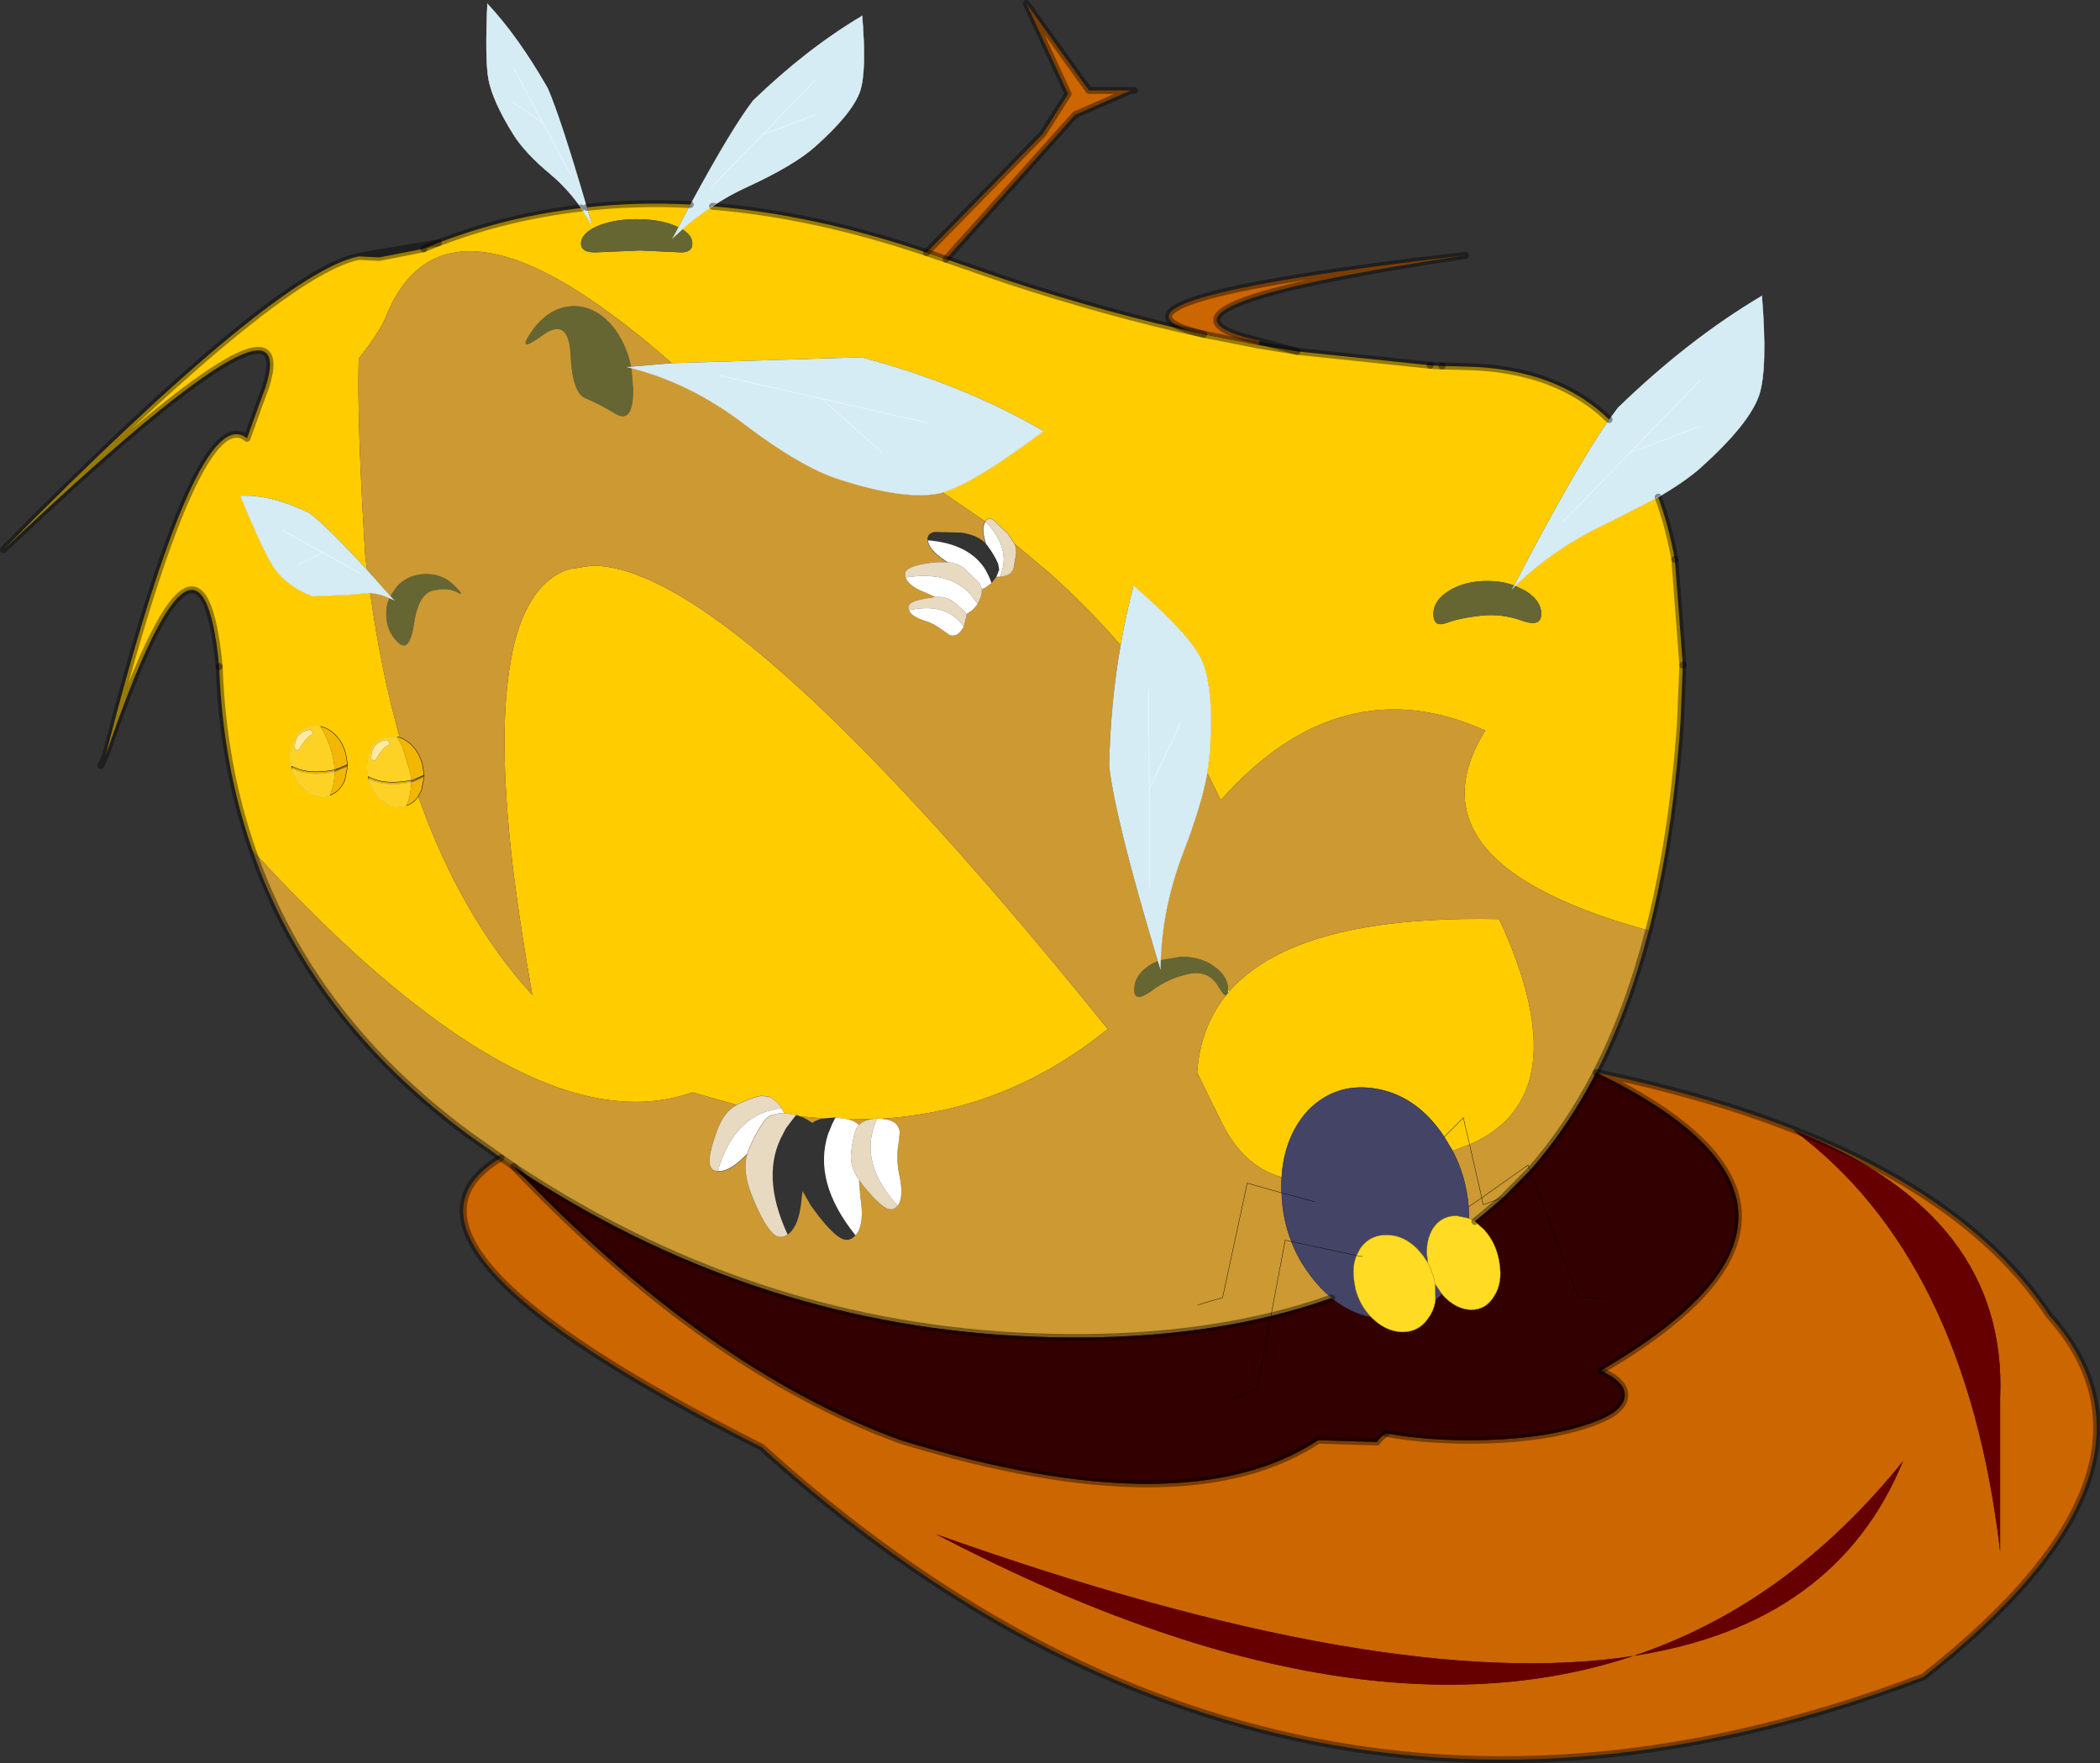 <?xml version="1.0" encoding="UTF-8" standalone="no"?>
<svg xmlns:xlink="http://www.w3.org/1999/xlink" height="253.4px" width="301.8px" xmlns="http://www.w3.org/2000/svg">
  <rect width="100%" height="100%" fill="#333333" stroke="none"/>
  <g transform="matrix(1.0, 0.0, 0.0, 1.0, -124.05, -73.25)">
    <path d="M362.35 144.7 Q363.85 148.75 364.75 153.65 L365.9 168.85 365.55 177.25 Q364.4 193.75 361.0 207.0 349.0 203.7 342.45 199.35 329.7 190.85 337.5 178.25 327.2 173.6 317.75 176.05 308.15 178.5 299.5 188.25 L297.55 184.3 297.9 181.4 Q298.55 171.95 296.65 167.95 294.9 164.35 286.95 157.45 285.85 161.6 285.1 166.0 280.35 160.45 274.75 155.5 L269.85 151.4 268.9 149.95 266.85 148.0 Q266.1 147.55 265.65 148.15 L265.65 148.2 259.5 144.0 Q263.9 142.8 274.0 135.2 262.65 128.55 247.85 124.6 L220.6 125.45 Q215.15 120.65 210.35 117.3 205.85 114.1 201.95 112.2 185.35 104.15 179.45 118.9 178.65 120.9 175.6 124.8 175.35 134.1 176.55 153.25 L176.8 155.15 Q171.05 148.9 168.55 147.0 163.0 144.3 158.6 144.5 161.95 152.7 163.55 155.0 165.25 157.45 168.95 158.95 L174.4 158.7 177.25 158.45 Q178.8 169.65 181.5 179.25 L181.1 179.15 179.6 179.2 Q177.95 179.6 177.25 181.35 176.55 182.95 176.95 184.85 L177.05 185.2 177.1 185.25 Q177.6 187.25 179.1 188.35 180.65 189.5 182.25 189.1 L182.45 189.05 Q183.5 188.7 184.15 187.7 190.3 205.05 200.55 216.25 198.9 206.95 197.9 199.1 195.55 180.05 197.3 169.15 198.1 163.8 199.95 160.4 201.7 157.1 204.4 155.65 205.05 155.3 205.8 155.05 L209.15 154.55 209.9 154.55 211.2 154.7 212.0 154.85 212.5 154.95 213.0 155.05 213.9 155.3 214.85 155.6 216.0 156.05 217.05 156.45 218.3 157.05 218.4 157.1 Q219.4 157.55 220.45 158.15 L221.45 158.7 222.7 159.45 222.95 159.6 223.25 159.8 224.35 160.5 Q228.45 163.2 233.15 167.1 252.85 183.45 283.25 221.15 273.5 229.05 262.25 232.15 256.65 233.65 250.75 234.05 L250.15 234.0 249.3 234.1 246.0 234.15 245.8 234.1 244.15 233.85 242.4 234.0 239.05 233.7 238.5 233.5 236.75 233.25 236.4 232.55 Q235.5 231.25 234.55 230.9 L234.45 230.85 233.4 230.75 Q231.9 231.05 230.0 232.0 L229.95 232.05 223.55 230.25 Q199.85 238.65 160.35 195.5 156.05 183.2 155.55 169.05 152.95 141.85 139.25 181.75 152.4 130.45 159.55 136.25 L161.25 131.5 162.2 128.95 Q167.85 111.25 124.55 152.25 163.8 112.45 175.6 110.1 L178.55 110.25 184.95 109.0 187.05 108.15 187.45 108.0 Q197.1 104.35 207.6 103.15 L209.2 105.75 208.4 103.05 Q215.65 102.25 223.25 102.65 L221.55 105.9 221.2 105.75 Q218.85 104.75 215.55 104.75 212.25 104.75 209.9 105.75 207.55 106.8 207.55 108.25 207.55 109.7 210.15 109.5 L216.05 109.25 221.45 109.5 Q223.55 109.7 223.55 108.25 223.55 107.1 222.1 106.2 224.1 104.4 226.45 102.9 241.1 104.1 257.2 109.55 L260.0 110.5 260.15 110.55 268.55 113.45 Q283.25 118.3 297.05 121.3 L304.95 122.85 310.45 123.75 329.6 125.75 330.2 125.8 331.3 125.85 334.95 125.95 Q339.25 126.05 342.95 126.95 345.5 127.55 347.8 128.55 352.05 130.4 355.3 133.55 350.45 140.5 341.65 157.4 339.9 156.75 337.8 156.75 334.6 156.75 332.3 158.15 330.05 159.55 330.05 161.5 330.05 163.45 331.9 162.8 333.7 162.1 336.8 161.75 339.9 161.4 342.75 162.45 345.55 163.45 345.55 161.5 345.55 159.55 343.25 158.15 L341.8 157.45 Q347.5 151.9 355.4 148.25 L362.35 144.7 M331.6 236.65 L331.05 235.85 Q327.2 230.55 321.55 229.7 315.9 228.85 311.95 232.95 308.6 236.7 308.25 242.45 302.7 240.9 299.55 234.45 L296.1 227.4 Q296.55 220.95 300.2 216.35 L300.55 215.95 300.75 215.7 Q302.55 213.65 305.05 212.0 L305.45 211.75 Q306.25 211.2 307.15 210.75 318.0 204.9 339.5 205.35 351.25 230.8 335.25 237.75 L334.35 233.9 335.25 237.75 332.8 238.65 331.6 236.65 334.35 233.9 331.6 236.65 M171.45 187.55 Q172.9 187.05 173.6 185.4 L174.0 183.45 174.0 183.15 173.75 181.6 Q173.2 179.55 171.7 178.4 170.9 177.8 170.1 177.65 L168.6 177.7 Q166.95 178.1 166.25 179.85 165.55 181.45 165.95 183.35 L166.05 183.7 166.1 183.75 Q166.6 185.75 168.1 186.85 169.65 188.0 171.25 187.6 L171.45 187.55" fill="#ffcc00" fill-rule="evenodd" stroke="none"/>
    <path d="M222.1 106.2 Q223.55 107.1 223.55 108.25 223.55 109.7 221.45 109.5 L216.05 109.25 210.15 109.5 Q207.55 109.7 207.55 108.25 207.55 106.8 209.9 105.75 212.25 104.75 215.55 104.75 218.85 104.75 221.2 105.75 L221.55 105.9 220.7 107.5 222.1 106.2 M341.8 157.45 L343.25 158.15 Q345.55 159.55 345.55 161.5 345.55 163.45 342.75 162.45 339.9 161.4 336.8 161.75 333.7 162.1 331.9 162.8 330.05 163.45 330.05 161.5 330.05 159.55 332.3 158.15 334.6 156.75 337.8 156.75 339.9 156.75 341.65 157.4 L341.35 157.9 341.8 157.45 M300.55 215.95 L300.2 216.35 Q299.85 216.25 299.15 215.05 297.7 212.6 294.8 213.25 291.9 213.9 289.5 215.7 287.05 217.45 287.05 215.5 287.05 213.55 289.0 212.15 289.65 211.7 290.45 211.4 L290.8 212.55 290.85 211.25 293.8 210.75 Q295.7 210.75 297.25 211.4 297.95 211.7 298.55 212.15 300.55 213.55 300.55 215.5 L300.55 215.95 M214.8 126.15 L215.05 129.25 Q215.05 134.2 212.55 132.75 210.05 131.25 208.2 130.5 206.3 129.75 206.05 124.25 205.8 119.05 202.45 121.15 L201.95 121.5 Q198.05 124.3 200.55 120.75 201.35 119.6 202.3 118.85 204.2 117.25 206.55 117.25 208.3 117.25 209.8 118.15 211.3 119.0 212.55 120.75 214.15 123.05 214.75 125.95 L214.2 126.0 214.8 126.15 M180.15 158.9 L181.2 157.4 Q182.9 155.75 185.3 155.75 187.7 155.75 189.35 157.4 191.05 159.1 189.8 158.4 188.85 157.85 187.4 157.95 L186.4 158.1 Q184.2 158.5 183.55 162.9 182.9 167.25 181.2 165.55 179.55 163.9 179.55 161.5 179.55 160.25 180.0 159.2 L180.7 159.5 180.15 158.9" fill="#666633" fill-rule="evenodd" stroke="none"/>
    <path d="M353.45 227.4 Q369.3 230.7 381.7 235.55 407.5 245.6 418.5 262.25 438.45 284.4 400.5 314.25 308.6 349.3 233.5 281.25 175.35 251.95 196.05 239.65 L197.85 240.9 Q225.7 270.15 253.5 280.25 294.45 292.8 313.5 280.25 L321.95 280.5 Q322.35 279.85 323.25 279.25 328.55 280.25 335.3 280.25 344.5 280.25 351.0 278.35 354.25 277.4 355.9 276.3 357.55 275.1 357.55 273.75 357.55 271.8 354.1 270.25 394.0 247.05 353.45 227.4 M304.95 122.85 L297.05 121.3 Q277.35 116.55 334.65 109.95 284.1 117.55 305.05 122.25 L304.95 122.85 M260.0 110.5 L257.2 109.55 273.9 92.5 277.55 86.75 271.55 73.75 280.55 86.25 286.55 86.25 278.55 89.75 260.0 110.5 M411.5 296.25 L411.5 274.25 Q412.65 247.85 381.75 235.65 406.55 254.05 411.5 296.25 M397.55 283.25 Q380.95 303.85 358.8 311.25 323.2 316.75 258.55 293.75 318.05 324.85 358.8 311.25 387.9 306.75 397.55 283.25" fill="#cc6600" fill-rule="evenodd" stroke="none"/>
    <path d="M411.5 296.25 Q406.55 254.05 381.75 235.65 412.65 247.85 411.5 274.25 L411.5 296.25 M397.55 283.25 Q387.9 306.75 358.8 311.25 318.05 324.85 258.55 293.75 323.2 316.75 358.8 311.25 380.95 303.85 397.55 283.25" fill="#660000" fill-rule="evenodd" stroke="none"/>
    <path d="M361.0 207.0 Q358.05 218.4 353.45 227.4 349.35 235.35 343.95 241.45 L343.65 240.7 343.95 241.45 340.1 245.35 337.2 246.4 337.0 245.4 337.2 246.4 340.1 245.35 337.35 247.7 336.0 248.8 Q335.55 248.5 335.15 248.35 L335.15 248.2 335.1 246.7 Q334.75 242.35 332.8 238.65 L335.25 237.75 Q351.25 230.8 339.5 205.35 318.0 204.9 307.15 210.75 306.25 211.2 305.45 211.75 L305.05 211.95 305.05 212.0 Q302.55 213.65 300.75 215.7 L300.55 215.5 Q300.55 213.55 298.55 212.15 297.95 211.7 297.25 211.4 295.7 210.75 293.8 210.75 L290.85 211.25 Q291.1 203.6 294.05 195.85 296.7 189.0 297.55 184.3 L299.5 188.25 Q308.15 178.5 317.75 176.05 327.2 173.6 337.5 178.25 329.7 190.85 342.45 199.35 349.0 203.7 361.0 207.0 M196.05 239.65 L191.45 236.4 Q168.7 219.6 160.35 195.5 199.85 238.65 223.55 230.25 L229.95 232.05 Q228.05 233.0 227.05 235.85 226.0 238.7 226.0 240.15 226.0 241.5 227.2 241.6 L227.4 241.6 Q228.85 241.6 230.85 239.7 L231.4 239.15 Q230.7 241.6 232.05 245.0 233.55 248.8 234.85 250.25 235.95 251.6 237.25 250.7 L237.5 250.5 Q238.95 249.2 239.25 245.55 L239.4 244.45 240.6 246.55 Q242.95 249.85 244.55 251.0 245.95 252.0 247.0 250.8 L247.2 250.55 Q248.3 248.95 247.7 245.35 L247.5 242.85 248.1 243.65 Q250.0 246.0 251.25 246.8 252.35 247.45 253.05 246.55 L253.2 246.35 Q253.9 245.1 253.35 242.4 252.85 240.2 253.1 238.1 L253.25 237.15 253.35 235.9 Q253.15 234.45 251.4 234.15 L250.75 234.05 Q256.65 233.65 262.25 232.15 273.5 229.05 283.25 221.15 252.85 183.45 233.15 167.1 228.45 163.2 224.35 160.5 L223.25 159.8 222.95 159.6 222.7 159.45 221.45 158.7 220.45 158.15 Q219.4 157.55 218.4 157.1 L218.3 157.05 217.05 156.45 216.0 156.05 214.85 155.6 213.9 155.3 213.0 155.05 212.5 154.95 212.0 154.85 211.2 154.7 209.9 154.55 209.15 154.55 205.8 155.05 Q205.05 155.3 204.4 155.65 201.7 157.1 199.95 160.4 198.1 163.8 197.3 169.15 195.55 180.05 197.9 199.1 198.9 206.95 200.55 216.25 190.3 205.05 184.15 187.7 L184.6 186.9 185.0 184.95 185.0 184.65 184.75 183.1 Q184.2 181.05 182.7 179.9 182.1 179.45 181.5 179.25 178.8 169.65 177.25 158.45 178.6 158.55 180.0 159.2 179.55 160.25 179.55 161.5 179.55 163.9 181.2 165.55 182.9 167.25 183.55 162.9 184.2 158.5 186.4 158.1 L187.4 157.95 Q188.85 157.85 189.8 158.4 191.05 159.1 189.35 157.4 187.7 155.75 185.3 155.75 182.9 155.75 181.2 157.4 L180.15 158.9 176.8 155.15 176.55 153.25 Q175.35 134.1 175.6 124.8 178.65 120.9 179.45 118.9 185.35 104.15 201.95 112.2 205.85 114.1 210.35 117.3 215.15 120.65 220.6 125.45 L214.75 125.95 Q214.15 123.05 212.55 120.75 211.3 119.0 209.8 118.15 208.3 117.25 206.55 117.25 204.2 117.25 202.3 118.85 201.35 119.6 200.55 120.75 198.05 124.3 201.95 121.5 L202.45 121.15 Q205.8 119.05 206.05 124.25 206.3 129.75 208.2 130.5 210.05 131.25 212.55 132.75 215.05 134.2 215.05 129.25 L214.8 126.15 Q223.2 128.3 230.75 134.0 239.15 140.4 244.7 142.15 254.45 145.3 259.45 144.05 L259.5 144.0 265.65 148.2 265.6 148.3 Q265.1 149.1 265.55 150.8 L265.7 151.35 Q264.55 150.15 262.2 149.8 L258.4 149.7 Q257.25 149.9 257.35 150.9 L257.4 151.1 Q257.65 152.3 259.6 153.65 L260.15 154.05 258.6 154.05 Q256.0 154.3 254.9 154.85 253.85 155.3 254.2 156.25 L254.3 156.45 Q254.8 157.55 257.0 158.4 L258.45 159.05 257.85 159.15 Q255.9 159.4 255.1 159.85 254.35 160.25 254.7 160.95 L254.75 161.1 Q255.2 161.9 256.9 162.45 258.25 162.85 259.35 163.7 L259.85 164.05 260.5 164.5 Q261.35 164.85 262.1 164.0 L262.55 163.35 262.95 161.8 262.95 161.7 262.9 161.55 263.85 160.9 264.55 160.05 Q265.2 158.9 265.15 158.05 L265.15 157.95 265.65 157.7 266.55 157.05 267.25 156.15 267.75 156.15 Q268.75 156.05 269.3 155.65 L269.35 155.6 269.7 155.1 270.1 152.8 Q270.15 152.1 269.85 151.4 L274.75 155.5 Q280.35 160.45 285.1 166.0 283.65 174.2 283.45 183.35 284.35 191.15 290.45 211.4 289.65 211.7 289.0 212.15 287.05 213.55 287.05 215.5 287.05 217.45 289.5 215.7 291.9 213.9 294.8 213.25 297.7 212.6 299.15 215.05 299.85 216.25 300.2 216.35 296.55 220.95 296.1 227.4 L299.55 234.45 Q302.7 240.9 308.25 242.45 L308.2 244.05 308.25 244.7 303.3 243.3 308.25 244.7 Q308.35 248.4 309.65 251.7 310.55 254.1 312.15 256.25 313.65 258.35 315.45 259.8 311.25 261.3 306.7 262.4 L308.75 251.5 306.7 262.4 Q290.4 266.35 270.05 265.25 231.2 263.1 197.85 240.9 L196.05 239.65 M337.0 245.4 L335.25 237.75 337.0 245.4 343.65 240.7 337.0 245.4 335.1 246.7 337.0 245.4 M296.2 260.8 L299.75 259.75 303.3 243.3 299.75 259.75 296.2 260.8 M242.4 234.0 Q241.5 234.15 240.9 234.55 L240.8 234.65 240.05 234.15 Q239.5 233.85 239.05 233.7 L242.4 234.0 M246.0 234.15 L249.3 234.1 Q248.35 234.25 247.75 234.7 L247.65 234.8 247.5 234.95 Q246.95 234.4 246.0 234.15 M308.75 251.5 L309.65 251.7 308.75 251.5" fill="#cc9933" fill-rule="evenodd" stroke="none"/>
    <path d="M343.95 241.45 Q349.35 235.35 353.45 227.4 394.0 247.05 354.1 270.25 357.55 271.8 357.55 273.75 357.55 275.1 355.9 276.3 354.25 277.4 351.0 278.35 344.5 280.25 335.3 280.25 328.55 280.25 323.25 279.25 322.35 279.85 321.95 280.5 L313.5 280.25 Q294.45 292.8 253.5 280.25 225.7 270.15 197.85 240.9 231.2 263.1 270.05 265.25 290.4 266.35 306.7 262.4 311.25 261.3 315.45 259.8 318.0 261.9 321.1 262.55 L321.15 262.6 Q323.2 264.65 325.6 264.7 328.0 264.7 329.35 262.65 330.15 261.55 330.35 260.1 L331.25 259.2 331.45 259.45 Q333.3 261.45 335.5 261.5 337.65 261.5 338.8 259.5 340.0 257.65 339.55 254.85 339.15 251.95 337.3 249.95 L336.0 248.8 337.35 247.7 340.1 245.35 343.95 241.45 350.85 259.7 354.65 259.85 350.85 259.7 343.95 241.45 M300.7 274.55 Q302.7 273.65 304.75 272.8 L306.7 262.4 304.75 272.8 Q302.7 273.65 300.7 274.55" fill="#330000" fill-rule="evenodd" stroke="none"/>
    <path d="M305.45 211.75 L305.05 212.0 305.05 211.95 305.45 211.75" fill="#cccc66" fill-rule="evenodd" stroke="none"/>
    <path d="M300.75 215.7 L300.55 215.95 300.55 215.5 300.75 215.7" fill="#ffff33" fill-rule="evenodd" stroke="none"/>
    <path d="M377.25 115.75 Q378.1 126.25 376.85 130.05 375.4 134.25 368.3 140.6 366.05 142.55 362.35 144.7 L355.4 148.25 Q347.5 151.9 341.8 157.45 L341.35 157.9 341.65 157.4 Q350.45 140.5 355.3 133.55 L356.55 131.85 Q366.7 122.0 377.25 115.75 M226.45 102.9 Q224.1 104.4 222.1 106.2 L220.7 107.5 221.55 105.9 223.25 102.65 Q229.15 91.75 232.25 87.7 239.95 80.25 247.95 75.5 248.6 83.5 247.65 86.35 246.55 89.55 241.15 94.35 238.1 97.05 231.35 100.15 228.7 101.35 226.45 102.9 M208.4 103.05 L209.2 105.75 207.6 103.15 Q205.65 100.4 203.3 98.4 199.55 95.3 197.85 92.6 194.85 87.8 194.25 84.6 193.75 81.75 194.1 73.75 198.55 78.5 202.8 85.95 204.7 90.35 208.4 103.05 M368.35 127.95 L358.3 138.3 348.6 148.35 358.3 138.3 368.35 127.95 M368.35 134.55 L358.3 138.3 368.35 134.55 M202.05 90.9 L197.85 83.0 202.05 90.9 206.15 98.5 202.05 90.9 197.85 88.0 202.05 90.9 M241.2 89.75 L233.6 92.65 241.2 84.75 233.6 92.65 241.2 89.75 M214.75 125.95 L220.6 125.45 247.85 124.6 Q262.65 128.55 274.0 135.2 263.9 142.8 259.5 144.0 L259.45 144.05 Q254.45 145.3 244.7 142.15 239.15 140.4 230.75 134.0 223.2 128.3 214.8 126.15 L214.2 126.0 214.75 125.95 M176.8 155.15 L180.15 158.9 180.7 159.5 180.0 159.2 Q178.6 158.55 177.25 158.45 L174.4 158.7 168.95 158.95 Q165.25 157.45 163.55 155.0 161.95 152.7 158.6 144.5 163.0 144.3 168.55 147.0 171.05 148.9 176.8 155.15 M257.45 134.05 L242.15 130.55 227.35 127.2 242.15 130.55 257.45 134.05 M170.4 152.65 L164.7 149.5 170.4 152.65 175.9 155.7 170.4 152.65 166.9 154.45 170.4 152.65 M285.1 166.0 Q285.85 161.6 286.95 157.45 294.9 164.35 296.65 167.95 298.55 171.95 297.9 181.4 L297.55 184.3 Q296.7 189.0 294.05 195.85 291.1 203.6 290.85 211.25 L290.8 212.55 290.45 211.4 Q284.35 191.15 283.45 183.35 283.65 174.2 285.1 166.0 M293.75 177.05 L289.2 186.75 289.15 172.35 289.2 186.75 293.75 177.05 M233.6 92.65 L226.2 100.25 233.6 92.65 M250.8 138.3 L242.15 130.55 250.8 138.3 M289.2 186.75 L289.3 200.7 289.2 186.75" fill="#d5ecf4" fill-rule="evenodd" stroke="none"/>
    <path d="M181.5 179.25 Q182.1 179.45 182.7 179.9 184.2 181.05 184.75 183.1 L185.0 184.65 183.35 185.4 183.15 185.4 183.05 184.45 181.85 180.5 181.1 179.15 181.5 179.25 M185.0 184.95 L184.6 186.9 184.15 187.7 Q183.5 188.7 182.45 189.05 183.1 187.7 183.15 185.7 L183.45 185.65 185.0 184.95 M174.0 183.45 L173.6 185.4 Q172.9 187.05 171.45 187.55 172.1 186.2 172.15 184.2 L174.0 183.45 M170.1 177.65 Q170.9 177.8 171.7 178.4 173.2 179.55 173.75 181.6 L174.0 183.15 172.15 183.9 Q171.9 180.6 170.1 177.65" fill="#f3b701" fill-rule="evenodd" stroke="none"/>
    <path d="M185.0 184.65 L185.0 184.95 183.45 185.65 183.15 185.7 183.15 185.4 183.35 185.4 185.0 184.65 M174.0 183.15 L174.0 183.45 172.15 184.2 172.15 183.9 174.0 183.15" fill="#8a7100" fill-rule="evenodd" stroke="none"/>
    <path d="M166.1 183.75 L166.05 183.7 165.95 183.35 Q168.25 184.65 172.15 183.9 L172.15 184.2 172.1 184.2 Q168.35 184.9 166.1 183.75 M177.1 185.25 L177.05 185.2 176.95 184.85 Q179.25 186.15 183.15 185.4 L183.15 185.7 183.1 185.7 Q179.35 186.4 177.1 185.25" fill="#dfb700" fill-rule="evenodd" stroke="none"/>
    <path d="M176.95 184.85 Q176.55 182.95 177.25 181.35 177.95 179.6 179.6 179.2 L181.1 179.15 181.85 180.5 183.05 184.45 183.15 185.4 Q179.25 186.15 176.95 184.85 M171.45 187.55 L171.25 187.6 Q169.65 188.0 168.1 186.85 166.6 185.75 166.1 183.75 168.35 184.9 172.1 184.2 L172.15 184.2 Q172.1 186.2 171.45 187.55 M165.95 183.35 Q165.55 181.45 166.25 179.85 166.95 178.1 168.6 177.7 L170.1 177.65 Q171.9 180.6 172.15 183.9 168.25 184.65 165.95 183.35 M168.8 178.9 Q169.35 178.75 168.65 178.1 166.35 178.45 166.4 180.85 L166.9 181.15 Q168.2 179.0 168.8 178.9 M179.65 179.6 Q177.35 179.95 177.4 182.35 L177.9 182.65 Q179.2 180.5 179.8 180.4 180.35 180.25 179.65 179.6 M182.45 189.05 L182.25 189.1 Q180.65 189.5 179.1 188.35 177.6 187.25 177.1 185.25 179.35 186.4 183.1 185.7 L183.15 185.7 Q183.1 187.7 182.45 189.05" fill="#fed225" fill-rule="evenodd" stroke="none"/>
    <path d="M179.65 179.6 Q180.35 180.25 179.8 180.4 179.2 180.5 177.9 182.65 L177.4 182.35 Q177.35 179.95 179.65 179.6 M168.8 178.9 Q168.2 179.0 166.9 181.15 L166.4 180.85 Q166.35 178.45 168.65 178.1 169.35 178.75 168.8 178.9" fill="#feeba0" fill-rule="evenodd" stroke="none"/>
    <path d="M253.05 246.55 Q252.35 247.45 251.25 246.8 250.0 246.0 248.1 243.65 L247.5 242.85 Q246.2 240.9 246.35 239.15 246.55 237.0 247.05 235.6 247.2 235.2 247.5 234.95 L247.65 234.8 247.75 234.7 Q248.35 234.25 249.3 234.1 L250.15 234.0 250.1 234.05 249.8 234.75 249.45 235.85 Q248.1 241.1 253.05 246.55 M237.25 250.7 Q235.95 251.6 234.85 250.25 233.55 248.8 232.05 245.0 230.7 241.6 231.4 239.15 L231.6 238.6 Q232.7 235.95 233.95 234.3 234.35 233.75 235.05 233.5 L235.2 233.45 236.05 233.25 236.75 233.25 238.5 233.5 238.4 233.6 237.8 234.35 237.05 235.35 236.9 235.6 236.65 236.1 Q233.25 242.1 237.25 250.7 M227.2 241.6 Q226.0 241.5 226.0 240.15 226.0 238.7 227.05 235.85 228.05 233.0 229.95 232.05 L230.0 232.0 Q231.9 231.05 233.4 230.75 L234.45 230.85 234.55 230.9 Q235.5 231.25 236.4 232.55 L235.55 232.65 234.45 232.95 234.35 232.95 Q229.2 234.6 227.2 241.6 M267.75 156.15 L267.95 155.65 268.15 154.95 Q268.9 151.65 265.85 148.4 L265.65 148.15 Q266.1 147.55 266.85 148.0 L268.9 149.95 269.85 151.4 Q270.15 152.1 270.1 152.8 L269.7 155.1 269.35 155.6 269.3 155.65 Q268.75 156.05 267.75 156.15 M264.55 160.05 L264.15 159.5 263.55 158.7 Q260.4 155.25 254.2 156.25 253.85 155.3 254.9 154.85 256.0 154.3 258.6 154.05 L260.15 154.05 Q261.65 154.15 262.65 154.95 L264.85 157.1 265.15 157.95 265.15 158.05 Q265.2 158.9 264.55 160.05 M258.45 159.05 Q259.95 158.95 260.9 159.6 L262.65 161.1 262.9 161.55 262.95 161.7 262.95 161.8 262.55 163.35 262.25 162.9 261.75 162.35 Q259.25 159.95 254.7 160.95 254.35 160.25 255.1 159.85 255.9 159.4 257.85 159.15 L258.45 159.05" fill="#e8d9c1" fill-rule="evenodd" stroke="none"/>
    <path d="M250.75 234.05 L251.4 234.15 Q253.15 234.45 253.35 235.9 L253.25 237.15 253.1 238.1 Q252.85 240.2 253.35 242.4 253.9 245.1 253.2 246.35 L253.05 246.55 Q248.1 241.1 249.45 235.85 L249.8 234.75 250.1 234.05 250.15 234.0 250.75 234.05 M247.5 242.85 L247.7 245.35 Q248.3 248.95 247.2 250.55 L247.0 250.8 Q240.85 243.15 243.05 236.25 L243.65 234.8 244.0 234.1 244.15 233.85 245.8 234.1 246.0 234.15 Q246.95 234.4 247.5 234.95 247.2 235.2 247.05 235.6 246.55 237.0 246.35 239.15 246.2 240.9 247.5 242.85 M231.4 239.15 L230.85 239.7 Q228.85 241.6 227.4 241.6 L227.2 241.6 Q229.2 234.6 234.35 232.95 L234.45 232.95 235.55 232.65 236.4 232.55 236.75 233.25 236.05 233.25 235.2 233.45 235.05 233.5 Q234.35 233.75 233.95 234.3 232.7 235.95 231.6 238.6 L231.4 239.15 M265.65 148.15 L265.85 148.4 Q268.9 151.65 268.15 154.95 L267.95 155.65 267.75 156.15 267.25 156.15 267.6 155.25 267.65 155.15 267.5 154.3 Q267.0 153.05 265.9 151.6 L265.7 151.35 265.55 150.8 Q265.1 149.1 265.6 148.3 L265.65 148.2 265.65 148.15 M257.35 150.9 Q263.45 151.4 265.75 155.25 L265.85 155.5 265.9 155.55 266.3 156.4 266.55 157.05 265.65 157.7 265.15 157.95 264.85 157.1 262.65 154.95 Q261.65 154.15 260.15 154.05 L259.6 153.65 Q257.65 152.3 257.4 151.1 L257.35 150.9 M254.2 156.25 Q260.4 155.25 263.55 158.7 L264.15 159.5 264.55 160.05 263.85 160.9 262.9 161.55 262.65 161.1 260.9 159.6 Q259.95 158.95 258.45 159.05 L257.0 158.4 Q254.8 157.55 254.3 156.45 L254.2 156.25 M254.7 160.95 Q259.25 159.95 261.75 162.35 L262.25 162.9 262.55 163.35 262.1 164.0 Q261.35 164.85 260.5 164.5 L259.85 164.05 259.35 163.7 Q258.25 162.85 256.9 162.45 255.2 161.9 254.75 161.1 L254.7 160.95" fill="#ffffff" fill-rule="evenodd" stroke="none"/>
    <path d="M308.25 242.45 Q308.6 236.7 311.95 232.95 315.9 228.85 321.55 229.7 327.2 230.55 331.05 235.85 L331.6 236.65 332.8 238.65 Q334.75 242.35 335.1 246.7 L335.15 248.2 335.15 248.35 333.4 248.0 Q331.2 247.95 329.95 249.85 329.05 251.4 329.1 253.45 L329.25 254.65 329.25 254.75 328.6 253.75 327.75 252.75 Q325.75 250.75 323.35 250.75 320.95 250.7 319.55 252.65 L319.0 253.7 Q318.3 255.4 318.7 257.65 L318.85 258.5 Q319.45 260.85 321.1 262.55 318.0 261.9 315.45 259.8 313.65 258.35 312.15 256.25 310.55 254.1 309.65 251.7 308.35 248.4 308.25 244.7 L308.2 244.05 308.25 242.45 M313.05 246.0 L308.25 244.7 313.05 246.0 M331.25 259.2 L330.35 260.1 330.3 257.8 331.25 259.2 M309.65 251.7 L319.0 253.7 309.65 251.7" fill="#444466" fill-rule="evenodd" stroke="none"/>
    <path d="M335.15 248.35 Q335.55 248.5 336.0 248.8 L337.3 249.95 Q339.15 251.95 339.55 254.85 340.0 257.65 338.8 259.5 337.65 261.5 335.5 261.5 333.3 261.45 331.45 259.45 L331.25 259.2 330.3 257.8 330.35 260.1 Q330.15 261.55 329.35 262.65 328.0 264.7 325.6 264.7 323.2 264.65 321.15 262.6 L321.1 262.55 Q319.45 260.85 318.85 258.5 L318.7 257.65 Q318.3 255.4 319.0 253.7 L319.85 253.85 319.0 253.7 319.55 252.65 Q320.95 250.7 323.35 250.75 325.75 250.75 327.75 252.75 L328.6 253.75 329.25 254.75 329.25 254.65 329.1 253.45 Q329.05 251.4 329.95 249.85 331.2 247.95 333.4 248.0 L335.15 248.35 M330.3 257.8 Q330.0 256.15 329.25 254.75 330.0 256.15 330.3 257.8" fill="#ffdb24" fill-rule="evenodd" stroke="none"/>
    <path d="M362.35 144.7 Q363.85 148.75 364.75 153.65 M365.9 168.85 L365.55 177.25 Q364.4 193.75 361.0 207.0 358.05 218.4 353.45 227.4 349.35 235.35 343.95 241.45 L340.1 245.35 337.35 247.7 336.0 248.8 M196.05 239.65 L191.45 236.4 Q168.7 219.6 160.35 195.5 156.05 183.2 155.55 169.05 M355.3 133.55 Q352.05 130.4 347.8 128.55 345.5 127.55 342.95 126.95 339.25 126.05 334.95 125.95 L331.3 125.85 M329.6 125.75 L310.45 123.75 304.95 122.85 297.05 121.3 Q283.25 118.3 268.55 113.45 L260.15 110.55 260.0 110.5 257.2 109.55 Q241.1 104.1 226.45 102.9 M223.25 102.65 Q215.65 102.25 208.4 103.05 M207.6 103.15 Q197.1 104.35 187.45 108.0 L187.05 108.15 184.95 109.0 M315.45 259.8 Q311.25 261.3 306.7 262.4 290.4 266.35 270.05 265.25 231.2 263.1 197.85 240.9 L196.05 239.65 M354.1 270.25 Q357.55 271.8 357.55 273.75 357.55 275.1 355.9 276.3 354.25 277.4 351.0 278.35 344.5 280.25 335.3 280.25 328.55 280.25 323.25 279.25" fill="none" stroke="#000000" stroke-linecap="round" stroke-linejoin="round" stroke-opacity="0.4" stroke-width="1.0"/>
    <path d="M364.75 153.65 L365.9 168.85 M353.45 227.4 Q369.3 230.7 381.7 235.55 407.5 245.6 418.5 262.25 438.45 284.4 400.5 314.25 308.6 349.3 233.5 281.25 175.35 251.95 196.05 239.65 M155.55 169.05 Q152.95 141.85 139.25 181.75 L138.55 183.25 M331.3 125.85 L330.2 125.8 329.6 125.75 M184.95 109.0 L178.55 110.25 175.6 110.1 Q163.8 112.45 124.55 152.25 167.85 111.25 162.2 128.95 L161.25 131.5 159.55 136.25 Q152.4 130.45 139.25 181.75 M323.25 279.25 Q322.35 279.85 321.95 280.5 L313.5 280.25 Q294.45 292.8 253.5 280.25 225.7 270.15 197.85 240.9 M353.45 227.4 Q394.0 247.05 354.1 270.25 M257.2 109.55 L273.9 92.5 277.55 86.75 271.55 73.75 280.55 86.25 286.55 86.25 287.05 86.25 M260.0 110.5 L278.55 89.75 286.55 86.25 M178.55 110.25 L176.15 110.0 175.6 110.1 M187.05 108.15 L176.15 110.0 M305.05 122.25 L310.45 123.75 M305.05 122.25 Q284.1 117.55 334.65 109.95 277.35 116.55 297.05 121.3" fill="none" stroke="#000000" stroke-linecap="round" stroke-linejoin="round" stroke-opacity="0.4" stroke-width="1.0"/>
    <path d="M377.25 115.75 Q378.1 126.25 376.85 130.05 375.4 134.25 368.3 140.6 366.05 142.55 362.35 144.7 L355.4 148.25 Q347.5 151.9 341.8 157.45 L341.35 157.9 M226.45 102.9 Q224.1 104.4 222.1 106.2 L220.7 107.5 M209.2 105.75 L207.6 103.15 Q205.65 100.4 203.3 98.4 199.55 95.3 197.85 92.6 194.85 87.8 194.25 84.6 193.75 81.75 194.1 73.75 M348.6 148.35 L358.3 138.3 368.35 127.95 M358.3 138.3 L368.35 134.55 M247.95 75.5 Q248.6 83.5 247.65 86.35 246.55 89.55 241.15 94.35 238.1 97.05 231.35 100.15 228.7 101.35 226.45 102.9 M206.15 98.5 L202.05 90.9 197.85 88.0 M197.85 83.0 L202.05 90.9 M241.2 84.75 L233.6 92.65 241.2 89.75 M180.0 159.2 Q178.6 158.55 177.25 158.45 L174.4 158.7 168.95 158.95 Q165.25 157.45 163.55 155.0 161.95 152.7 158.6 144.5 M214.8 126.15 L214.2 126.0 M227.35 127.2 L242.15 130.55 257.45 134.05 M259.5 144.0 L259.45 144.05 Q254.45 145.3 244.7 142.15 239.15 140.4 230.75 134.0 223.2 128.3 214.8 126.15 M180.0 159.2 L180.7 159.5 M175.9 155.7 L170.4 152.65 166.9 154.45 M164.7 149.5 L170.4 152.65 M274.0 135.2 Q263.9 142.8 259.5 144.0 M286.95 157.45 Q294.9 164.35 296.65 167.95 298.55 171.95 297.9 181.4 L297.55 184.3 Q296.7 189.0 294.05 195.85 291.1 203.6 290.85 211.25 L290.8 212.55 M289.15 172.35 L289.2 186.75 293.75 177.05 M242.15 130.55 L250.8 138.3 M226.2 100.25 L233.6 92.65 M289.3 200.7 L289.2 186.75" fill="none" stroke="#ffffff" stroke-linecap="round" stroke-linejoin="round" stroke-width="0.05"/>
    <path d="M334.35 233.9 L335.25 237.75 337.0 245.4 337.2 246.4 340.1 245.35 M343.65 240.7 L343.95 241.45 350.85 259.7 354.65 259.85 M306.7 262.4 L304.75 272.8 Q302.7 273.65 300.7 274.55 M181.5 179.25 Q182.1 179.45 182.7 179.9 184.2 181.05 184.75 183.1 L185.0 184.65 185.0 184.95 184.6 186.9 184.15 187.7 Q183.5 188.7 182.45 189.05 M181.1 179.15 L181.5 179.25 M183.15 185.4 L183.35 185.4 185.0 184.65 M174.0 183.45 L173.6 185.4 Q172.9 187.05 171.45 187.55 M166.1 183.75 L166.05 183.7 165.95 183.35 Q168.25 184.65 172.15 183.9 L174.0 183.15 174.0 183.45 M170.1 177.65 Q170.9 177.8 171.7 178.4 173.2 179.55 173.75 181.6 L174.0 183.15 M177.1 185.25 L177.05 185.2 176.95 184.85 Q179.25 186.15 183.15 185.4 M303.3 243.3 L299.75 259.75 296.2 260.8 M308.75 251.5 L306.7 262.4" fill="none" stroke="#000000" stroke-linecap="round" stroke-linejoin="round" stroke-width="0.05"/>
    <path d="M174.0 183.45 L172.15 184.2 172.1 184.2 Q168.35 184.9 166.1 183.75 M177.1 185.25 Q179.35 186.4 183.1 185.7 L183.15 185.7 183.45 185.65 185.0 184.95" fill="none" stroke="#e9cbaf" stroke-linecap="round" stroke-linejoin="round" stroke-width="0.05"/>
    <path d="M176.95 184.85 Q176.55 182.95 177.25 181.35 177.95 179.6 179.6 179.2 L181.1 179.15 M171.45 187.55 L171.25 187.6 Q169.65 188.0 168.1 186.85 166.6 185.75 166.1 183.75 M165.95 183.35 Q165.55 181.45 166.25 179.85 166.95 178.1 168.6 177.7 L170.1 177.65 M182.45 189.05 L182.25 189.1 Q180.65 189.5 179.1 188.35 177.6 187.25 177.1 185.25" fill="none" stroke="#feeba0" stroke-linecap="round" stroke-linejoin="round" stroke-width="0.05"/>
    <path d="M237.25 250.7 Q235.95 251.6 234.85 250.25 233.55 248.8 232.05 245.0 230.7 241.6 231.4 239.15 L231.6 238.6 Q232.7 235.95 233.95 234.3 234.35 233.75 235.05 233.5 L235.2 233.45 M227.2 241.6 Q226.0 241.5 226.0 240.15 226.0 238.7 227.05 235.85 228.05 233.0 229.95 232.05 L230.0 232.0 Q231.9 231.05 233.4 230.75 L234.45 230.85 234.55 230.9 M269.3 155.65 L269.35 155.6 269.7 155.1 270.1 152.8 Q270.15 152.1 269.85 151.4 L268.9 149.95 266.85 148.0 Q266.1 147.55 265.65 148.15" fill="none" stroke="#b08744" stroke-linecap="round" stroke-linejoin="round" stroke-width="0.05"/>
    <path d="M231.4 239.15 L230.85 239.7 Q228.85 241.6 227.4 241.6 L227.2 241.6 M265.65 148.15 L265.65 148.2 265.6 148.3 Q265.1 149.1 265.55 150.8 L265.7 151.35 M257.35 150.9 L257.4 151.1 Q257.65 152.3 259.6 153.65 L260.15 154.05" fill="none" stroke="#2d2d2d" stroke-linecap="round" stroke-linejoin="round" stroke-width="0.05"/>
    <path d="M308.25 242.45 Q308.6 236.7 311.95 232.95 315.9 228.85 321.55 229.7 327.2 230.55 331.05 235.85 L331.6 236.65 332.8 238.65 Q334.75 242.35 335.1 246.7 L335.15 248.2 335.15 248.35 M308.25 242.45 L308.2 244.05 308.25 244.7 Q308.35 248.4 309.65 251.7 310.55 254.1 312.15 256.25 313.65 258.35 315.45 259.8 318.0 261.9 321.1 262.55 M331.25 259.2 L330.35 260.1" fill="none" stroke="#33334d" stroke-linecap="round" stroke-linejoin="round" stroke-width="0.05"/>
    <path d="M331.6 236.65 L334.35 233.9 M308.25 244.7 L313.05 246.0 M337.0 245.4 L343.65 240.7 M335.1 246.7 L337.0 245.4 M308.25 244.7 L303.3 243.3 M319.0 253.7 L309.65 251.7 308.75 251.5 M319.85 253.85 L319.0 253.7" fill="none" stroke="#000000" stroke-linecap="round" stroke-linejoin="round" stroke-width="0.05"/>
    <path d="M335.15 248.35 Q335.55 248.5 336.0 248.8 L337.3 249.95 Q339.15 251.95 339.55 254.85 340.0 257.65 338.8 259.5 337.65 261.5 335.5 261.5 333.3 261.45 331.45 259.45 L331.25 259.2 330.3 257.8 330.35 260.1 Q330.15 261.55 329.35 262.65 328.0 264.7 325.6 264.7 323.2 264.65 321.15 262.6 L321.1 262.55 Q319.45 260.85 318.85 258.5 L318.7 257.65 Q318.3 255.4 319.0 253.7 L319.55 252.65 Q320.95 250.7 323.35 250.75 325.75 250.75 327.75 252.75 L328.6 253.75 329.25 254.75 329.25 254.65 329.1 253.45 Q329.05 251.4 329.95 249.85 331.2 247.95 333.4 248.0 L335.15 248.35 M329.25 254.75 Q330.0 256.15 330.3 257.8" fill="none" stroke="#917c14" stroke-linecap="round" stroke-linejoin="round" stroke-width="0.05"/>
  </g>
</svg>

